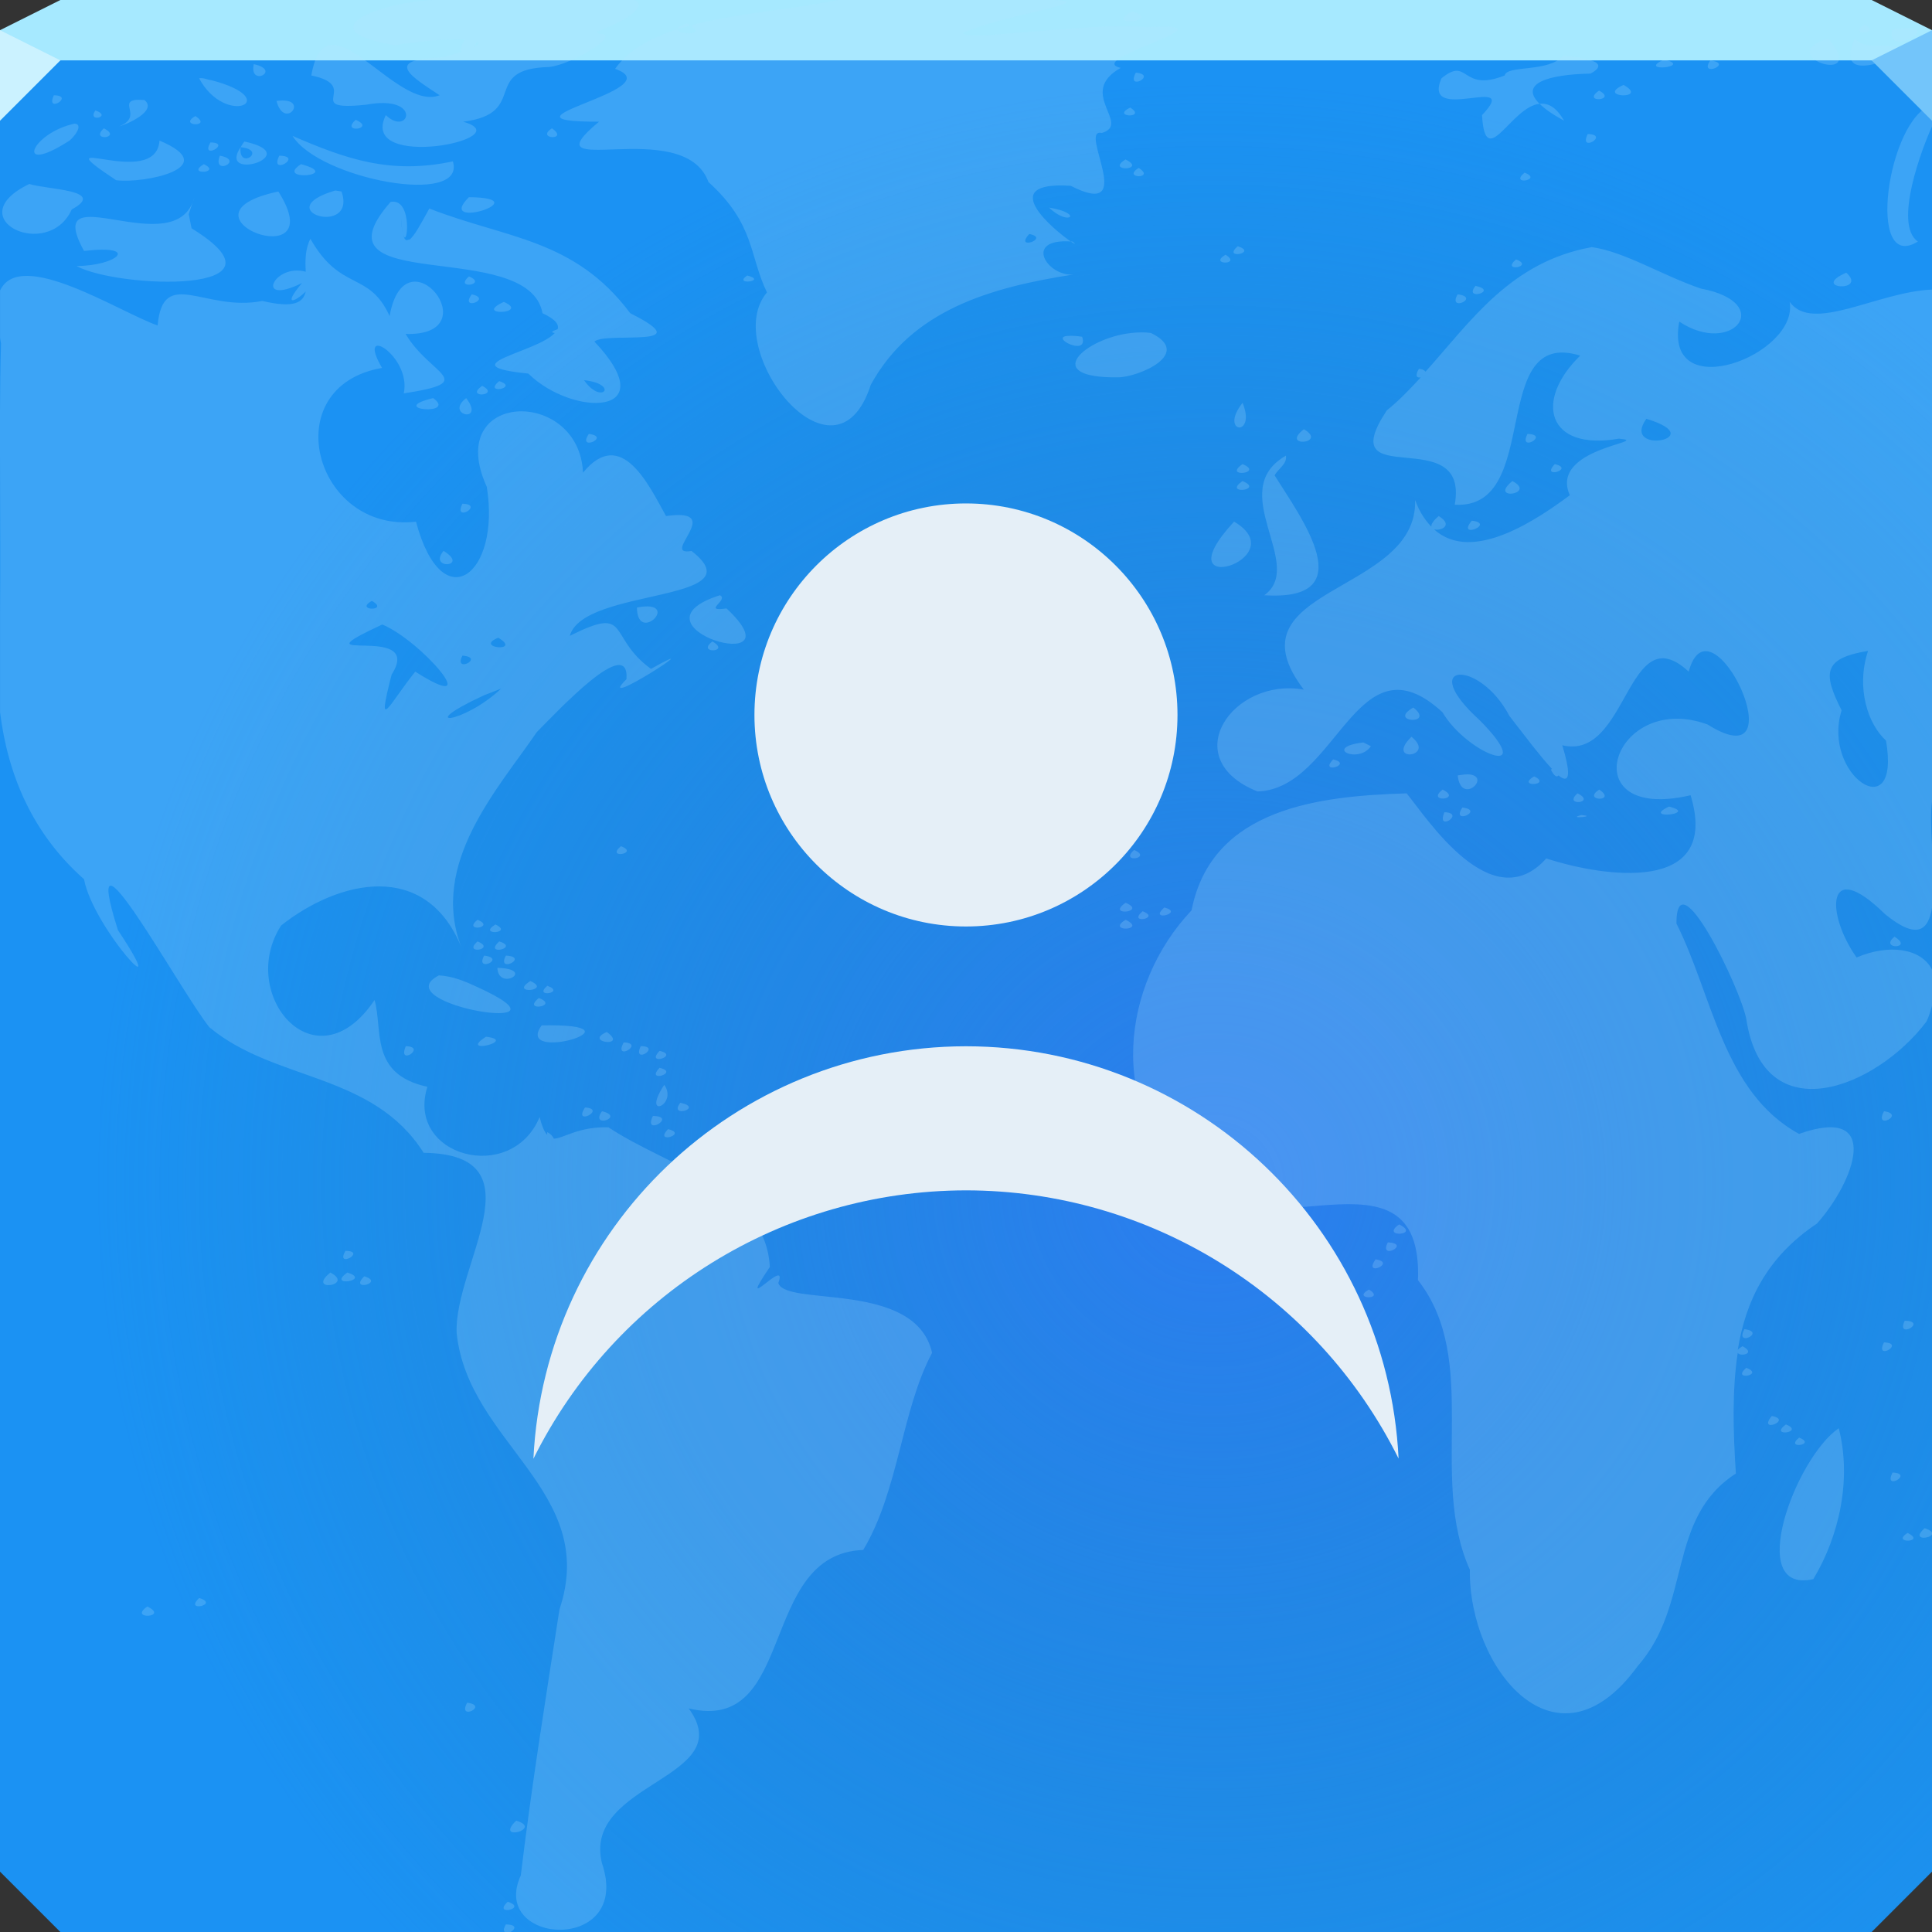 <?xml version="1.0" encoding="UTF-8"?>
<!-- Created with Inkscape (http://www.inkscape.org/) -->
<svg width="64" height="64" version="1.1" xmlns="http://www.w3.org/2000/svg" xmlns:cc="http://creativecommons.org/ns#" xmlns:dc="http://purl.org/dc/elements/1.1/" xmlns:rdf="http://www.w3.org/1999/02/22-rdf-syntax-ns#" xmlns:xlink="http://www.w3.org/1999/xlink">
	<rect width="100%" height="100%" fill="#333333" stroke="none"/>
	<defs>
		<radialGradient id="e" cx="38.809" cy="38.153" r="32" gradientTransform="matrix(1.157 0 0 1.139 -4.7 -4.252)" gradientUnits="userSpaceOnUse">
			<stop stop-color="#2c7df0" offset="0"/>
			<stop stop-color="#1f82c1" stop-opacity="0" offset="1"/>
		</radialGradient>
	</defs>
	<path d="m0 1v61l2 2h60l2-2v-61h-32z" color="#000000" fill="#1b92f3"/>
	<path d="m0 1v61l2 2h60l2-2v-61h-32z" color="#000000" fill="url(#e)"/>
	<path d="m2-7.0064e-8 -2 1v1h64v-1l-2-1h-30z" color="#000000" fill="#a6e9ff"/>
	<path d="m14.344-7.0064e-8c-1.643 0.067-4.287 0.993-1.25 1.5 0.626-0.127 1.703-0.218 2.312-0.188-0.117 0.159-0.169 0.321-0.125 0.406-0.184 0.057-0.361 0.115-0.656 0.188-2.003 0.056-0.926 0.673-0.062 1.25-1.467 0.568-3.76-3.483-4.25-0.656 1.713 0.355-0.37 1.196 1.812 0.969 1.897-0.349 1.424 1.086 0.656 0.344-0.935 1.887 4.546 0.774 2.562 0.219 2.21-0.276 0.553-1.752 2.844-1.812 0.768-0.076 2.475-1.127 1.656-1.094-0.009-0.015-0.048-0.046-0.094-0.062 1.235-0.483 1.637-0.888 1.281-1.062h-1.562zm13.406 0c-1.455 0.309-3.322 0.428-4.875 0.844 0.554 0.344-0.438 0.311-0.438 0.125-0.873 0.281-1.616 0.684-2.062 1.312 1.977 0.686-4.45 1.758-0.531 1.75-2.457 2.035 2.807-0.261 3.625 2 1.544 1.395 1.343 2.429 1.938 3.656-1.566 1.838 2.246 6.758 3.438 3.062 1.361-2.491 3.977-3.23 6.719-3.656-0.867 0.079-1.684-1.197-0.094-1.094-0.523-0.358-2.541-2.01 0-1.844 2.275 1.166 0.211-1.941 1.031-1.75 0.991-0.302-0.849-1.331 0.625-2.156-1.303-0.293 4.028-1.546 0.875-1.344-1.792-0.193-5.935 0.485-6.094 0.188 1.296-0.606 4.631-1.038 2.969-1.094h-2.875zm7.719 8c0.129 0.088 0.207 0.121 0.062 0-0.025-0.002-0.039 0.002-0.062 0zm-13.031-7.031c0.142-0.046 0.289-0.085 0.438-0.125-0.041-0.025-0.066-0.033-0.125-0.062-0.236 0.07-0.312 0.134-0.312 0.188zm15.062-0.594c-1 0.557 1.055 0.321 0 0zm24.25 0.438c-0.59 0.412 0.648 0.288 0 0zm1.5 0.125c-0.128-0.006-0.313-0.007-0.562 0.031-0.28 0.912 1.462 0.008 0.562-0.031zm0.688 0.031c-0.018 0.159 0.035 0.164 0.062 0.125 0.017-0.024 0.017-0.066 0-0.094zm-3.375 0.312c-1.921 0.57 1.418 1.628 0 0zm0.875 0c-0.67 1.532 1.171 0.672 1.719 0.469-0.517-0.488-1.261 0.009-1.719-0.469zm-45.625 0.094c0.091 0.039 0.029 0.109-0.125 0.188 0.038-0.04 0.082-0.136 0.125-0.188zm47.938 0c-0.291 0.634 0.09 0.772 0.25 0.625v-0.375c-0.051-0.079-0.135-0.154-0.25-0.25zm-11.969 0.469c-0.488 0.568-1.862 0.3-1.938 0.656-1.458 0.579-1.182-0.654-2.094 0.094-0.676 1.565 2.697-0.204 1.344 1.219 0.106 1.901 0.958-0.277 1.906-0.375-0.678-0.666 0.26-0.972 1.688-1 0.839-0.453-0.605-0.559-0.906-0.594zm-0.781 1.594c0.172 0.169 0.41 0.34 0.812 0.562-0.273-0.473-0.539-0.591-0.812-0.562zm4.125-1.469c-0.954 0.445 1.017 0.249 0 0zm1.531 0.031c-0.41 0.583 0.809 0.11 0 0zm-48.25 0.125c-0.169 0.774 0.95 0.208 0 0zm29.219 0.281c-0.344 0.638 0.743 0.072 0 0zm-31.031 0.188c0.893 1.657 2.844 0.696 0.406 0.062-0.134-0.014-0.267-0.091-0.406-0.062zm47.188 0.219c-0.963 0.425 0.88 0.495 0 0zm-0.812 0.188c-0.613 0.426 0.634 0.334 0 0zm-48.5 0.312c-0.519 0.089 0.258 0.563-0.531 0.875 0.253-0.06 1.292-0.517 0.844-0.875-0.136-0.004-0.238-0.013-0.312 0zm4.688 0.031c0.27 1.019 1.161-0.163 0 0zm28.281 0.219c-0.668 0.325 0.583 0.369 0 0zm-34.281 0.094c-0.296 0.426 0.59 0.205 0 0zm3.312 0.188c-0.599 0.347 0.598 0.378 0 0zm5.312 0.125c-0.533 0.472 0.701 0.299 0 0zm-9.312 0.125c-1.443 0.312-2.005 1.733-0.219 0.594 0.109-0.039 0.57-0.564 0.219-0.594zm0.969 0.156c-0.493 0.449 0.646 0.325 0 0zm14.844 0c-0.57 0.364 0.596 0.414 0 0zm34.312 0.188c-0.32 0.65 0.753 0.023 0 0zm-42.906 0.062c0.878 1.429 5.773 2.357 5.312 0.844-2.065 0.442-3.535-0.074-5.312-0.844zm-4.406 0.156c-0.122 1.688-4.061-0.432-1.438 1.312 0.898 0.124 3.579-0.415 1.438-1.312zm2.812 0.031c-0.055 0.065-0.088 0.132-0.125 0.188 0.91 0.092-0.087 0.786 0 0-0.793 1.181 2.185 0.25 0.125-0.188zm-1.125 0.031c-0.353 0.611 0.736 0.008 0 0zm-5.188-1.562c-0.292 0.636 0.717 0.002 0 0zm5.5 2c-0.268 0.693 0.839 0.152 0 0zm1.969 0c-0.351 0.695 0.832 0.012 0 0zm28.031 0.125c-0.683 0.421 0.745 0.362 0 0zm-30.531 0.156c-0.624 0.374 0.626 0.3 0 0zm3.219 0c-0.914 0.587 1.432 0.384 0 0zm54.031-1.969c-1.481 0.462-2.204 5.616-0.469 4.531-0.829-0.56 0.155-3.139 0.469-3.812zm-26.281 2.094c-0.583 0.362 0.584 0.371 0 0zm12.781 0.156c-0.528 0.443 0.637 0.238 0 0zm-49.531 0.375c-2.37 1.141 0.62 2.582 1.406 0.844 1.197-0.649-0.84-0.657-1.406-0.844zm10.125 0.219c-2.234 0.668 0.736 1.557 0.219 0.031l-0.188-0.031zm-1.875 0.031c-3.745 0.791 1.843 2.9 0 0zm-2.781 0.188c-0.601 2.263-5.109-0.848-3.656 1.781 1.869-0.219 1.123 0.49-0.25 0.5 1.393 0.753 7.395 0.951 3.812-1.25l-0.094-0.469zm9.094 0c-1.164 1.147 2.377 0.021 0 0zm-2.594 0.156c-2.782 3.163 4.572 1.149 5.031 3.688 0.415 0.193 0.558 0.366 0.5 0.531-0.248 0.082-0.205 0.107-0.094 0.125-0.578 0.645-3.553 1.072-0.875 1.344 1.471 1.443 4.542 1.43 2.188-1.062 0.386-0.339 3.569 0.253 1.188-0.938-1.857-2.482-4.116-2.471-6.656-3.469-0.277 0.504-0.495 0.911-0.656 1.031-0.009-0.004-0.021 0.004-0.031 0-0.094 0.054-0.152-0.01-0.188-0.219-0.019-0.111-0.062-0.267-0.062-0.469 0.011 0.214 0.044 0.372 0.062 0.469 0.132 0.68 0.363-1.173-0.406-1.031zm21.812 0.188c0.649 0.639 1.176 0.194 0 0zm-0.656 0.875c0.719 0.14-0.527 0.572 0 0zm-23.812 0.156c-0.179 0.346-0.175 0.729-0.156 1.094-1.058-0.295-1.724 1.165-0.125 0.375-0.663 0.793-0.226 0.627 0.125 0.281-0.086 0.373-0.399 0.557-1.438 0.312-1.9 0.377-3.29-1.162-3.469 0.812-1.262-0.438-4.553-2.59-5.219-1.156v1.562c0.015 0.067 0.013 0.117 0.031 0.188-0.042 1.488-0.035 2.978-0.031 4.469 0.004 1.49 0.012 2.979 0 4.469v3.281c0.254 2.055 1.061 4.012 2.781 5.531 0.299 1.619 3.037 4.564 1.125 1.688-1.367-4.299 2.087 2.06 3.031 3.219 2.167 1.804 5.402 1.485 7.094 4.156 3.925 0.051 1.001 3.719 1.094 5.969 0.377 3.653 4.726 5.226 3.406 9.156-0.46 2.966-0.931 5.9-1.281 8.812-1.066 2.329 3.712 2.607 2.688-0.406-0.658-2.697 4.577-2.789 2.875-5.125 3.586 0.862 2.284-5.12 5.781-5.25 1.18-1.971 1.262-4.618 2.281-6.531-0.551-2.415-4.853-1.514-5.094-2.312 0.352-0.946-1.471 1.219-0.281-0.531-0.141-2.618-3.359-3.301-5.344-4.625-0.983-0.036-1.494 0.369-1.812 0.375-0.033-0.076-0.095-0.153-0.219-0.219-0.004 0.041 0.001 0.059 0 0.094-0.091-0.1-0.173-0.274-0.25-0.594-0.938 2.259-4.444 1.299-3.719-1-1.925-0.416-1.467-1.879-1.75-2.875-1.962 2.924-4.564-0.201-3.094-2.469 1.918-1.514 4.784-2.175 5.969 0.719-1.066-2.778 1.224-5.253 2.5-7.125 0.707-0.71 3.079-3.262 2.969-1.75-1.166 1.149 3.042-1.595 0.812-0.344-1.474-1.07-0.635-2.124-2.688-1.094 0.439-1.613 6.248-1.089 4.031-2.812-1.089 0.191 1.185-1.444-0.844-1.156-0.553-0.989-1.474-2.997-2.75-1.438-0.125-2.841-4.642-2.717-3.188 0.469 0.471 2.901-1.474 4.416-2.344 1.156-3.378 0.385-4.666-4.481-1.125-5.094-0.898-1.526 0.988-0.398 0.719 0.844 2.526-0.391 0.878-0.589 0.062-1.969 2.836 0.081-0.014-3.499-0.531-0.594-0.685-1.508-1.621-0.788-2.625-2.562zm30.719 0.25c-0.538 0.455 0.69 0.221 0 0zm11.719 0.031c-2.682 0.486-3.988 2.44-5.5 4.125-0.025-0.038-0.074-0.081-0.219-0.094-0.152 0.249-0.052 0.307 0.062 0.281-0.36 0.391-0.712 0.762-1.125 1.094-1.859 2.805 2.752 0.335 2.25 3.125 2.94 0.175 1.078-5.896 4.156-4.938-1.542 1.502-1.09 3.166 1.281 2.75 1.19 0.102-2.328 0.284-1.625 1.875-1.022 0.754-3.231 2.3-4.5 1.125-0.239-0.221-0.468-0.53-0.625-0.969 0.105 3.139-6.296 2.862-3.688 6.281-2.351-0.415-4.238 2.294-1.531 3.375 2.649-0.086 3.281-5.241 6.125-2.625 0.812 1.387 3.208 2.278 1.25 0.281-2.152-1.945-0.027-2.066 0.969-0.156 0.43 0.551 0.997 1.312 1.406 1.75-0.013 0.009-0.017 0.02-0.031 0.031 0.114 0.23 0.199 0.251 0.25 0.188 0.318 0.261 0.459 0.103 0.125-1 2.189 0.53 2.14-4.337 4.188-2.438 0.732-2.702 3.702 3.684 0.625 1.75-3.133-1.144-4.57 3.28-0.562 2.344 1.008 3.311-2.901 2.706-4.781 2.094-1.8 2.012-3.939-1.319-4.625-2.156-2.871 0.087-6.459 0.473-7.125 3.875-2.328 2.456-2.8 6.578-0.062 8.938 2.109 2.621 7.742-1.542 7.562 3.312 2.087 2.669 0.338 6.524 1.719 9.594-0.048 3.247 2.861 6.912 5.562 3.188 1.808-2.053 0.944-4.889 3.25-6.375-0.09-1.376-0.13-2.735 0.062-4 0.062 0.138 0.632 0.032 0.156-0.219-0.077 0.053-0.13 0.087-0.156 0.125 0.265-1.625 0.961-3.077 2.625-4.188 1.237-1.382 2.192-3.955-0.594-2.969-2.522-1.38-2.869-4.61-4.062-6.969 2.84e-4 -2.239 2.122 2.15 2.312 3.156 0.576 3.79 4.308 2.294 5.969 0.094 0.096-0.195 0.137-0.36 0.188-0.531v-1.188c-0.364-0.721-1.446-0.86-2.5-0.406-1.026-1.443-1.024-3.371 0.938-1.438 1.071 0.874 1.438 0.538 1.562-0.219v-2.031c-0.035-0.577-0.054-1.131 0-1.5v-16.938c-1.81 0.073-3.97 1.459-4.719 0.406 0.318 1.758-4.194 3.486-3.656 0.656 1.762 1.171 3.211-0.623 0.719-1.094-1.298-0.437-2.502-1.218-3.625-1.375zm-5.219 9.344c0.208 0.07 0.669-0.123 0.156-0.438-0.306 0.256-0.281 0.396-0.156 0.438zm-6.906-9.094c-0.592 0.35 0.567 0.345 0 0zm9.625 0.156c-0.528 0.443 0.637 0.238 0 0zm10.938 0.438c-1.237 0.545 0.73 0.662 0 0zm-36.406 0.094c-0.507 0.34 0.707 0.185 0 0zm-9.219 0.031c-0.519 0.454 0.649 0.266 0 0zm33.344 0.312c-0.424 0.519 0.788 0.172 0 0zm-33.25 0.281c-0.429 0.575 0.709 0.154 0 0zm32.656 0c-0.344 0.61 0.783 0.098 0 0zm-31.594 0.25c-1.064 0.484 0.897 0.398 0 0zm20.781 1.031c-1.531 0.169-3.038 1.501-0.438 1.469 0.684-0.005 2.501-0.785 1.094-1.469-0.207-0.031-0.438-0.024-0.656 0zm-2.062 0.094c-0.712 0.019 0.67 0.722 0.438 0.031-0.198-0.032-0.336-0.034-0.438-0.031zm-16.062 1.469c1.187 0.131 0.58 0.846 0 0zm-2.812 0.031c-0.562 0.463 0.692 0.221 0 0zm-0.562 0.156c-0.613 0.426 0.634 0.334 0 0zm-1.625 0.406c-1.591 0.381 0.825 0.599 0 0zm1.094 0c-0.737 0.567 0.655 0.859 0 0zm25.719 0.156c-0.804 1.012 0.475 1.165 0 0zm13.375 0.531c2.185 0.659-0.869 1.222 0 0zm-11.344 0.344c-0.811 0.625 0.817 0.479 0 0zm-23.688 0.156c-0.406 0.602 0.761 0.094 0 0zm31.094 0c-0.321 0.638 0.765 0.023 0 0zm-8 0.719c-2.036 1.165 0.68 3.628-0.719 4.625 3.301 0.213 1.211-2.578 0.344-3.969 0.109-0.223 0.419-0.367 0.375-0.656zm-1.438 0.281c-0.677 0.464 0.742 0.308 0 0zm10.344 0c-0.496 0.518 0.693 0.16 0 0zm-10.344 0.562c-0.677 0.464 0.742 0.308 0 0zm8.938 0c-0.82 0.667 0.832 0.434 0 0zm-34.781 0.75c-0.32 0.65 0.753 0.023 0 0zm33.438 0.562c-0.534 0.637 0.817 0.097 0 0zm-7.875 0.031c-2.462 2.657 2.072 1.23 0 0zm-26.188 0.969c-0.526 0.636 0.882 0.542 0 0zm9.156 1.469c-3.276 1.047 2.73 2.789 0.219 0.438-0.837 0.118 0.09-0.279-0.219-0.438zm-11.531 0.188c0.615 0.347-0.609 0.342 0 0zm9.219 0.188c-0.106-0.014-0.245-0.002-0.438 0.031 0.009 1.103 1.178 0.066 0.438-0.031zm-8.875 0.594c1.278 0.523 3.496 3.089 1.094 1.562-0.881 1.097-1.302 2.112-0.781 0.094 1.128-1.768-3.372-0.228-0.312-1.656zm3.844 0.438c0.821 0.496-0.84 0.342 0 0zm7.094 0.125c-0.558 0.416 0.642 0.365 0 0zm38.281 0.312c-0.41 1.242 9e-3 2.442 0.594 2.969 0.512 2.924-2.139 1.142-1.469-1-0.613-1.218-0.638-1.721 0.875-1.969zm-46.562 0.156c0.768 0.063-0.313 0.61 0 0zm1.281 1.094c-1.259 1.189-2.947 1.316-0.562 0.219zm30.219 0.625c-0.888 0.5 0.755 0.592 0 0zm-0.062 0.969c-0.899 0.878 0.847 0.676 0 0zm-1.594 0.188c-1.363 0.164-0.162 0.731 0.25 0.125zm-1 0.562c-0.496 0.518 0.693 0.16 0 0zm4.531 0.5c-0.1-0.014-0.229 0.003-0.406 0.031 0.107 0.999 1.105 0.063 0.406-0.031zm2.125 0.062c-0.624 0.374 0.627 0.3 0 0zm-3.031 0.438c-0.576 0.45 0.684 0.339 0 0zm5.188 0c-0.6 0.39 0.62 0.415 0 0zm-0.719 0.125c-0.506 0.445 0.655 0.323 0 0zm3.031 0.438c-0.954 0.445 1.017 0.249 0 0zm-6.844 0.031c-0.406 0.602 0.761 0.094 0 0zm-0.594 0.156c-0.296 0.685 0.72 0.024 0 0zm4.531 0.094c-0.529 0.137 0.597 0.042 0 0zm-31.812 1.031c-0.528 0.443 0.637 0.238 0 0zm17 0.125c-0.505 0.451 0.638 0.276 0 0zm-0.281 1.75c-0.677 0.463 0.742 0.308 0 0zm1.281 0.156c-0.564 0.496 0.702 0.178 0 0zm-0.719 0.125c-0.528 0.443 0.637 0.238 0 0zm-22.031 0.281c-0.524 0.421 0.634 0.265 0 0zm21.469 0c-0.683 0.421 0.745 0.362 0 0zm-20.875 0.156c-0.624 0.374 0.626 0.3 0 0zm46.344 0.406c-0.533 0.433 0.669 0.407 0 0zm-46.938 0.156c-0.519 0.454 0.649 0.266 0 0zm0.719 0c-0.548 0.496 0.705 0.217 0 0zm-0.5 0.469c-0.32 0.586 0.756 0.094 0 0zm0.719 0c-0.323 0.62 0.806 0.042 0 0zm-0.281 0.406c0.031 0.798 1.313 0.036 0 0zm-1.938 0.25c-1.879 0.971 4.965 2.055 1.25 0.375-0.397-0.186-0.806-0.353-1.25-0.375zm3.031 0.188c-0.737 0.459 0.746 0.323 0 0zm0.562 0.156c-0.497 0.416 0.638 0.231 0 0zm-0.281 0.406c-0.594 0.476 0.709 0.269 0 0zm0.094 0.906c-0.952 1.306 3.647-0.073 0 0zm2.156 0.219c-0.797 0.346 0.735 0.529 0 0zm-4 0.156c-0.966 0.62 1.088 0.134 0 0zm4.562 0.188c-0.36 0.658 0.73 0.032 0 0zm-7.219 0.125c-0.296 0.685 0.72 0.024 0 0zm7.781 0c-0.292 0.636 0.717 0.002 0 0zm0.625 0.156c-0.496 0.518 0.693 0.16 0 0zm12.844 0.281c-0.596 0.435 0.653 0.26 0 0zm0.844 0.125c-0.513 0.44 0.628 0.251 0 0zm-13.688 0.156c-0.496 0.518 0.693 0.16 0 0zm13.125 0.438c-0.558 0.418 0.668 0.282 0 0zm0.562 0c-0.49 0.428 0.649 0.263 0 0zm-13.531 0.125c-0.786 1.186 0.469 0.669 0 0zm0.531 0.594c-0.414 0.528 0.811 0.172 0 0zm-3.156 0.156c-0.418 0.646 0.739 0.053 0 0zm0.562 0.125c-0.419 0.59 0.792 0.194 0 0zm42.469 0c-0.357 0.647 0.733 0.103 0 0zm-40.781 0.156c-0.351 0.695 0.833 0.012 0 0zm0.5 0.438c-0.497 0.518 0.693 0.16 0 0zm24.219 3.156c-0.659 0.452 0.748 0.366 0 0zm-0.375 0.594c-0.323 0.62 0.806 0.042 0 0zm-34.531 0.281c-0.353 0.611 0.736 0.008 0 0zm34.125 0.281c-0.435 0.615 0.72 0.108 0 0zm-34.625 0.438c-0.82 0.667 0.832 0.434 0 0zm0.562 0c-0.711 0.507 0.834 0.253 0 0zm0.562 0.125c-0.535 0.525 0.71 0.212 0 0zm33.281 0.438c-0.607 0.336 0.577 0.348 0 0zm17.75 1.031c-0.313 0.643 0.786 0.027 0 0zm-5.312 0.281c-0.339 0.622 0.747 0.093 0 0zm4.625 0.438c-0.33 0.633 0.73 0.03 0 0zm-4.562 0.844c-0.528 0.443 0.637 0.238 0 0zm0.844 1.594c-0.496 0.598 0.719 0.133 0 0zm0.469 0.281c-0.596 0.435 0.653 0.26 0 0zm1.75 0.125c-1.435 0.976-3.119 5.51-0.844 5 0.878-1.464 1.269-3.327 0.844-5zm-1.312 0.312c-0.504 0.403 0.605 0.237 0 0zm3.094 1.156c-0.33 0.633 0.73 0.03 0 0zm1.062 1.844c-0.475 0.419 0.213 0.353 0.25 0.188 0.012-0.055-0.052-0.126-0.25-0.188zm-0.562 0.156c-0.588 0.363 0.644 0.322 0 0zm-56.594 2.156c-0.531 0.492 0.698 0.215 0 0zm-1.719 0.281c-0.659 0.452 0.748 0.366 0 0zm10.594 3.188c-0.339 0.622 0.747 0.093 0 0zm1.625 3.906c-0.75 0.722 0.919 0.273 0 0zm-0.281 2.688c-0.531 0.492 0.698 0.215 0 0zm-0.062 0.75c-0.087 0.154-0.077 0.22-0.031 0.25h0.188c0.143-0.076 0.243-0.244-0.156-0.25z" fill="#b6e6ff" fill-opacity=".215"/>
	<path d="m64 4-2-2 2-1z" fill="#73c5fa"/>
	<path d="m0 1v3l2-2z" fill="#cbf2ff"/>
	<path d="m32 16.677c-3.87-4.39e-4 -7.008 3.136-7.008 7.006-4.38e-4 3.871 3.137 7.008 7.008 7.008 3.87-4.69e-4 7.007-3.138 7.006-7.008-4.69e-4 -3.869-3.137-7.006-7.006-7.006zm-0.004 17.982c-7.654 0.009-13.955 6.019-14.326 13.664 2.703-5.44 8.251-8.883 14.326-8.891 6.076 0.003 11.628 3.444 14.334 8.885-0.374-7.645-6.679-13.653-14.334-13.658z" fill="#e5eff7" style="paint-order:normal"/>
</svg>
